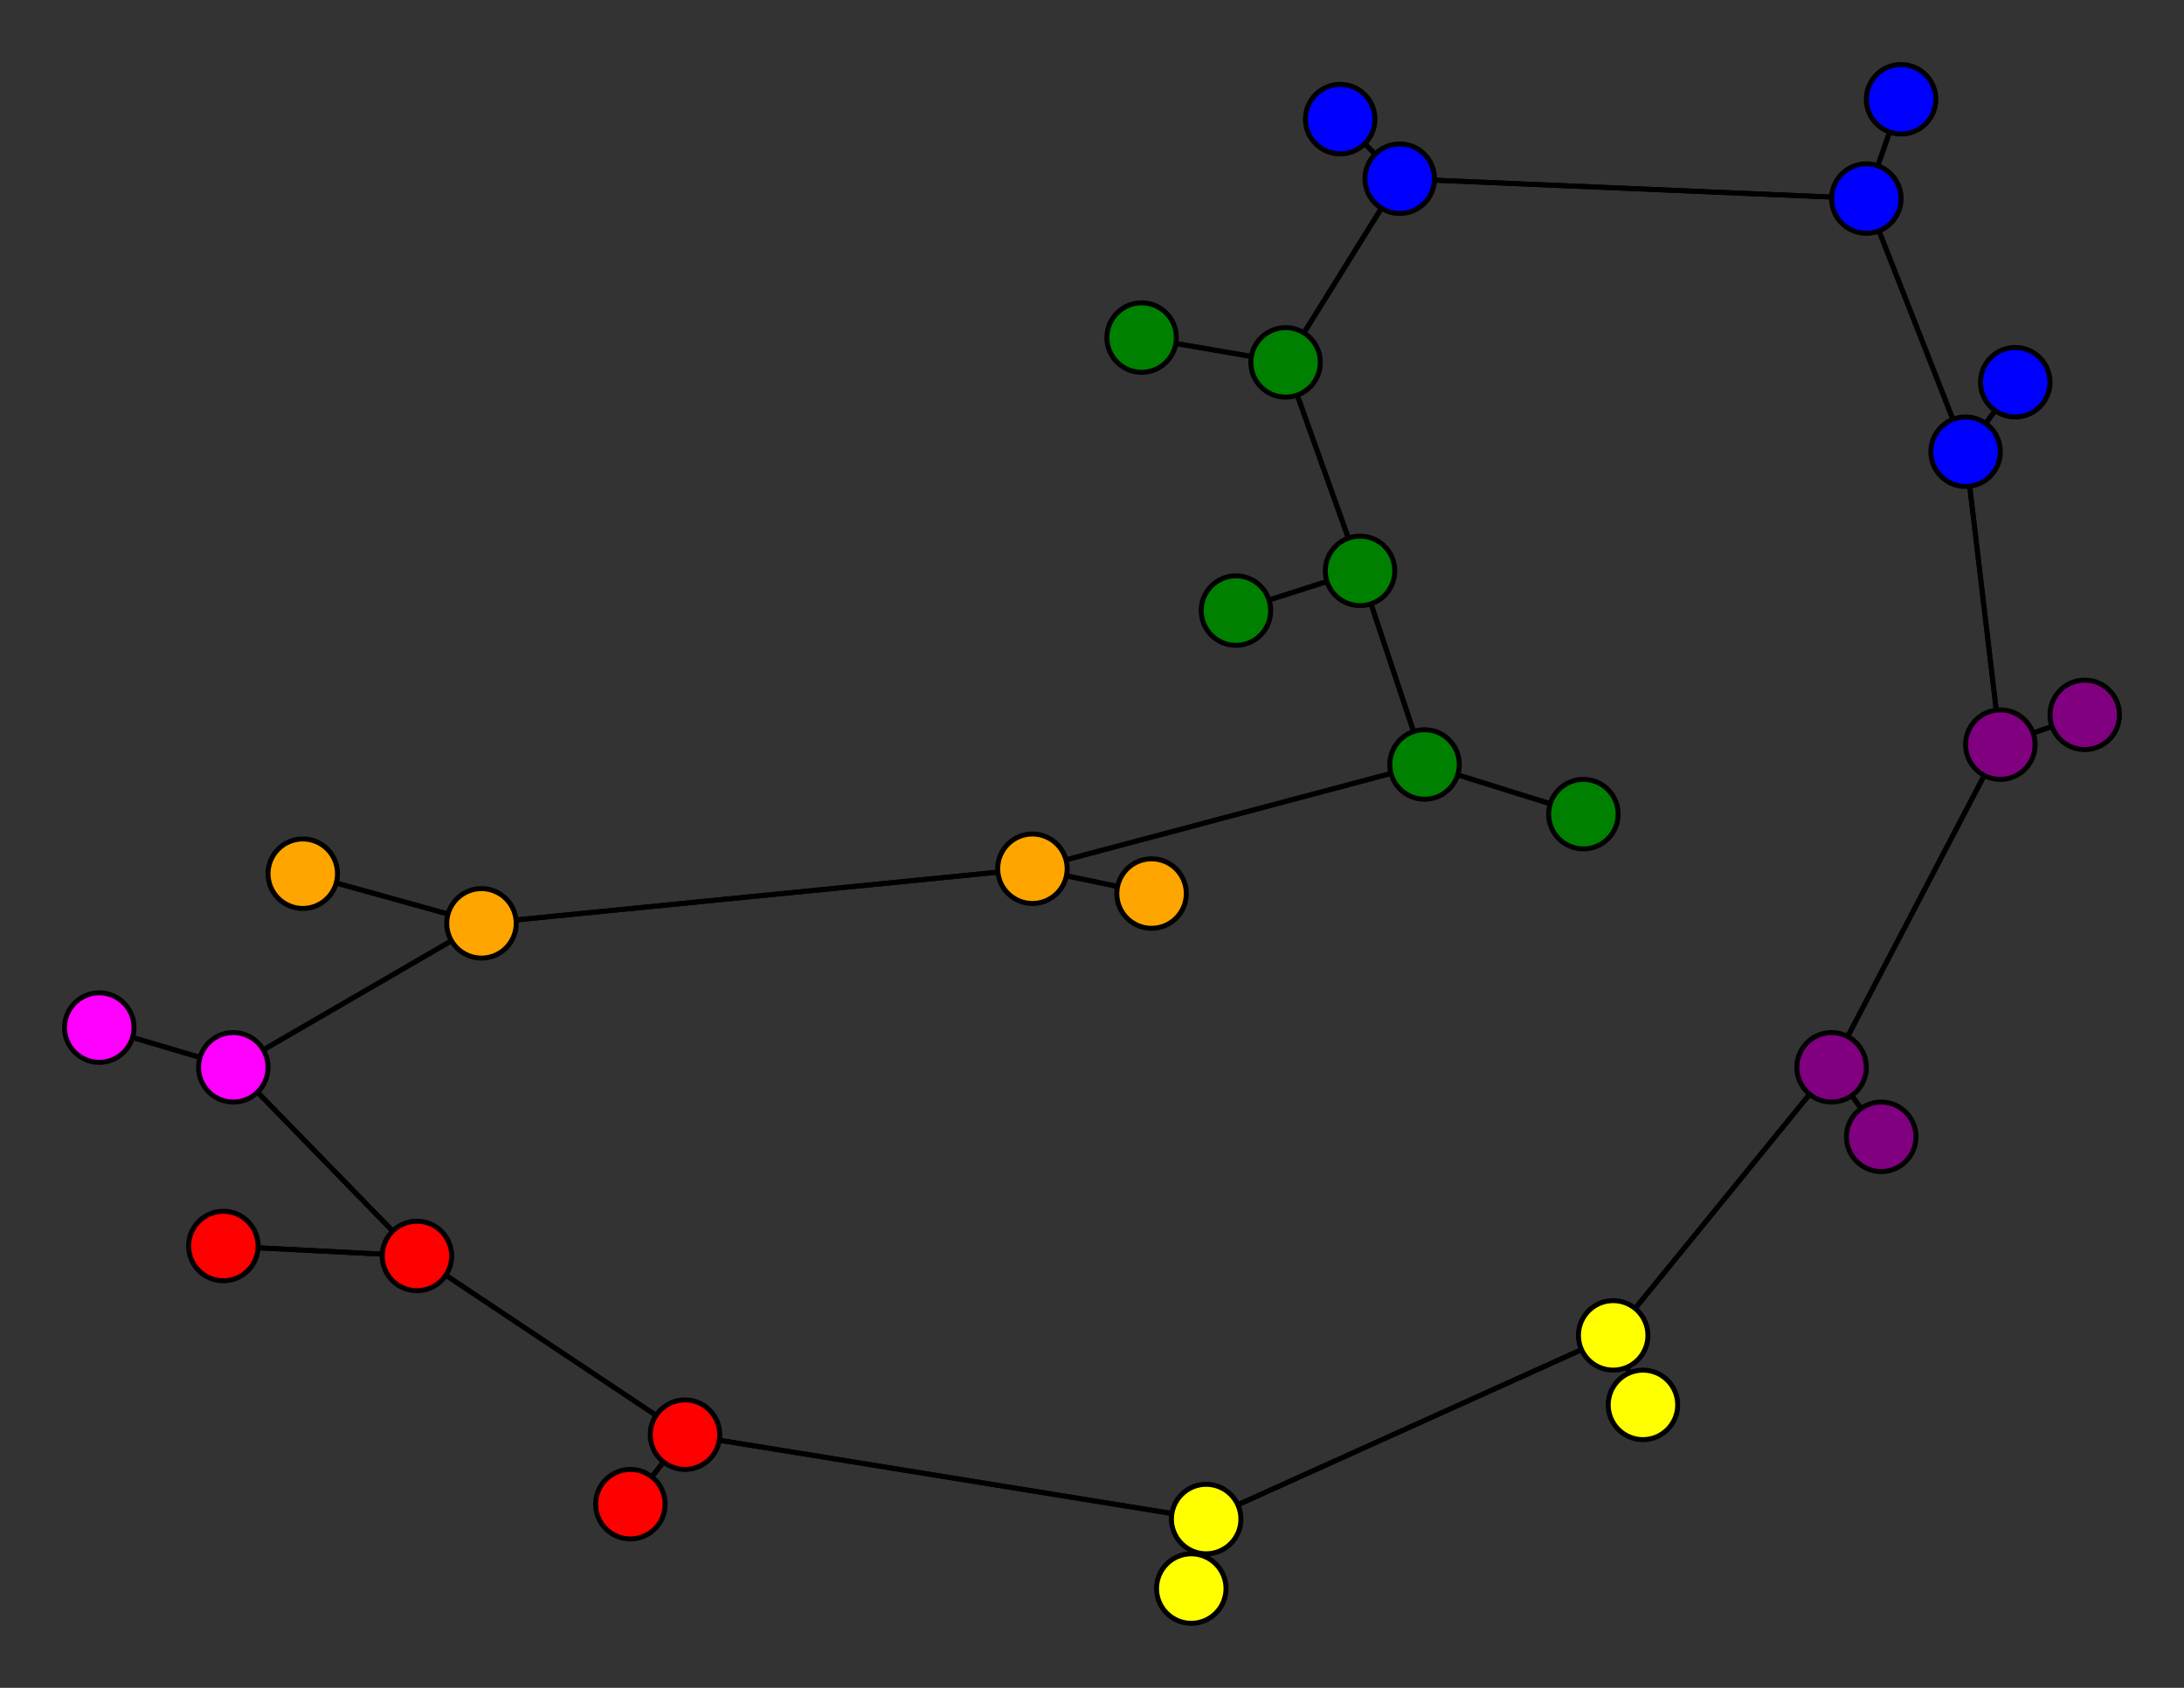 <svg width="440" height="340" xmlns="http://www.w3.org/2000/svg">
<rect width="100%" height="100%" fill="#333333" stroke="none"/>
<path stroke-width="1" stroke="black" d="M 61 176 97 186"/>
<path stroke-width="1" stroke="black" d="M 230 68 259 73"/>
<path stroke-width="1" stroke="black" d="M 259 73 274 115"/>
<path stroke-width="1" stroke="black" d="M 259 73 230 68"/>
<path stroke-width="1" stroke="black" d="M 259 73 282 36"/>
<path stroke-width="1" stroke="black" d="M 45 251 84 253"/>
<path stroke-width="1" stroke="black" d="M 84 253 138 289"/>
<path stroke-width="1" stroke="black" d="M 84 253 47 215"/>
<path stroke-width="1" stroke="black" d="M 84 253 45 251"/>
<path stroke-width="1" stroke="black" d="M 270 24 282 36"/>
<path stroke-width="1" stroke="black" d="M 282 36 376 40"/>
<path stroke-width="1" stroke="black" d="M 282 36 259 73"/>
<path stroke-width="1" stroke="black" d="M 282 36 270 24"/>
<path stroke-width="1" stroke="black" d="M 325 269 331 283"/>
<path stroke-width="1" stroke="black" d="M 232 180 208 175"/>
<path stroke-width="1" stroke="black" d="M 208 175 232 180"/>
<path stroke-width="1" stroke="black" d="M 208 175 287 154"/>
<path stroke-width="1" stroke="black" d="M 406 77 396 91"/>
<path stroke-width="1" stroke="black" d="M 396 91 376 40"/>
<path stroke-width="1" stroke="black" d="M 396 91 406 77"/>
<path stroke-width="1" stroke="black" d="M 396 91 403 150"/>
<path stroke-width="1" stroke="black" d="M 319 164 287 154"/>
<path stroke-width="1" stroke="black" d="M 287 154 274 115"/>
<path stroke-width="1" stroke="black" d="M 287 154 208 175"/>
<path stroke-width="1" stroke="black" d="M 287 154 319 164"/>
<path stroke-width="1" stroke="black" d="M 420 144 403 150"/>
<path stroke-width="1" stroke="black" d="M 403 150 369 215"/>
<path stroke-width="1" stroke="black" d="M 208 175 97 186"/>
<path stroke-width="1" stroke="black" d="M 325 269 369 215"/>
<path stroke-width="1" stroke="black" d="M 325 269 243 306"/>
<path stroke-width="1" stroke="black" d="M 331 283 325 269"/>
<path stroke-width="1" stroke="black" d="M 97 186 61 176"/>
<path stroke-width="1" stroke="black" d="M 97 186 47 215"/>
<path stroke-width="1" stroke="black" d="M 97 186 208 175"/>
<path stroke-width="1" stroke="black" d="M 127 303 138 289"/>
<path stroke-width="1" stroke="black" d="M 138 289 127 303"/>
<path stroke-width="1" stroke="black" d="M 138 289 243 306"/>
<path stroke-width="1" stroke="black" d="M 138 289 84 253"/>
<path stroke-width="1" stroke="black" d="M 249 123 274 115"/>
<path stroke-width="1" stroke="black" d="M 274 115 249 123"/>
<path stroke-width="1" stroke="black" d="M 274 115 259 73"/>
<path stroke-width="1" stroke="black" d="M 274 115 287 154"/>
<path stroke-width="1" stroke="black" d="M 20 207 47 215"/>
<path stroke-width="1" stroke="black" d="M 47 215 97 186"/>
<path stroke-width="1" stroke="black" d="M 47 215 20 207"/>
<path stroke-width="1" stroke="black" d="M 47 215 84 253"/>
<path stroke-width="1" stroke="black" d="M 383 20 376 40"/>
<path stroke-width="1" stroke="black" d="M 376 40 383 20"/>
<path stroke-width="1" stroke="black" d="M 376 40 282 36"/>
<path stroke-width="1" stroke="black" d="M 376 40 396 91"/>
<path stroke-width="1" stroke="black" d="M 240 320 243 306"/>
<path stroke-width="1" stroke="black" d="M 243 306 138 289"/>
<path stroke-width="1" stroke="black" d="M 243 306 240 320"/>
<path stroke-width="1" stroke="black" d="M 243 306 325 269"/>
<path stroke-width="1" stroke="black" d="M 379 229 369 215"/>
<path stroke-width="1" stroke="black" d="M 369 215 379 229"/>
<path stroke-width="1" stroke="black" d="M 369 215 325 269"/>
<path stroke-width="1" stroke="black" d="M 369 215 403 150"/>
<path stroke-width="1" stroke="black" d="M 403 150 396 91"/>
<path stroke-width="1" stroke="black" d="M 403 150 420 144"/>
<circle cx="61" cy="176" r="7.0" style="fill:orange;stroke:black;stroke-width:1.0"/>
<circle cx="97" cy="186" r="7.0" style="fill:orange;stroke:black;stroke-width:1.0"/>
<circle cx="127" cy="303" r="7.0" style="fill:red;stroke:black;stroke-width:1.0"/>
<circle cx="138" cy="289" r="7.0" style="fill:red;stroke:black;stroke-width:1.0"/>
<circle cx="249" cy="123" r="7.0" style="fill:green;stroke:black;stroke-width:1.0"/>
<circle cx="274" cy="115" r="7.0" style="fill:green;stroke:black;stroke-width:1.0"/>
<circle cx="20" cy="207" r="7.0" style="fill:fuchsia;stroke:black;stroke-width:1.0"/>
<circle cx="47" cy="215" r="7.0" style="fill:fuchsia;stroke:black;stroke-width:1.0"/>
<circle cx="383" cy="20" r="7.0" style="fill:blue;stroke:black;stroke-width:1.0"/>
<circle cx="376" cy="40" r="7.0" style="fill:blue;stroke:black;stroke-width:1.0"/>
<circle cx="240" cy="320" r="7.0" style="fill:yellow;stroke:black;stroke-width:1.0"/>
<circle cx="243" cy="306" r="7.0" style="fill:yellow;stroke:black;stroke-width:1.0"/>
<circle cx="379" cy="229" r="7.0" style="fill:purple;stroke:black;stroke-width:1.0"/>
<circle cx="369" cy="215" r="7.0" style="fill:purple;stroke:black;stroke-width:1.0"/>
<circle cx="331" cy="283" r="7.0" style="fill:yellow;stroke:black;stroke-width:1.0"/>
<circle cx="325" cy="269" r="7.0" style="fill:yellow;stroke:black;stroke-width:1.0"/>
<circle cx="230" cy="68" r="7.0" style="fill:green;stroke:black;stroke-width:1.0"/>
<circle cx="259" cy="73" r="7.0" style="fill:green;stroke:black;stroke-width:1.0"/>
<circle cx="45" cy="251" r="7.0" style="fill:red;stroke:black;stroke-width:1.0"/>
<circle cx="84" cy="253" r="7.0" style="fill:red;stroke:black;stroke-width:1.0"/>
<circle cx="270" cy="24" r="7.0" style="fill:blue;stroke:black;stroke-width:1.0"/>
<circle cx="282" cy="36" r="7.0" style="fill:blue;stroke:black;stroke-width:1.0"/>
<circle cx="232" cy="180" r="7.0" style="fill:orange;stroke:black;stroke-width:1.0"/>
<circle cx="208" cy="175" r="7.0" style="fill:orange;stroke:black;stroke-width:1.0"/>
<circle cx="406" cy="77" r="7.0" style="fill:blue;stroke:black;stroke-width:1.0"/>
<circle cx="396" cy="91" r="7.0" style="fill:blue;stroke:black;stroke-width:1.0"/>
<circle cx="319" cy="164" r="7.0" style="fill:green;stroke:black;stroke-width:1.0"/>
<circle cx="287" cy="154" r="7.0" style="fill:green;stroke:black;stroke-width:1.0"/>
<circle cx="420" cy="144" r="7.0" style="fill:purple;stroke:black;stroke-width:1.0"/>
<circle cx="403" cy="150" r="7.0" style="fill:purple;stroke:black;stroke-width:1.0"/>
</svg>
